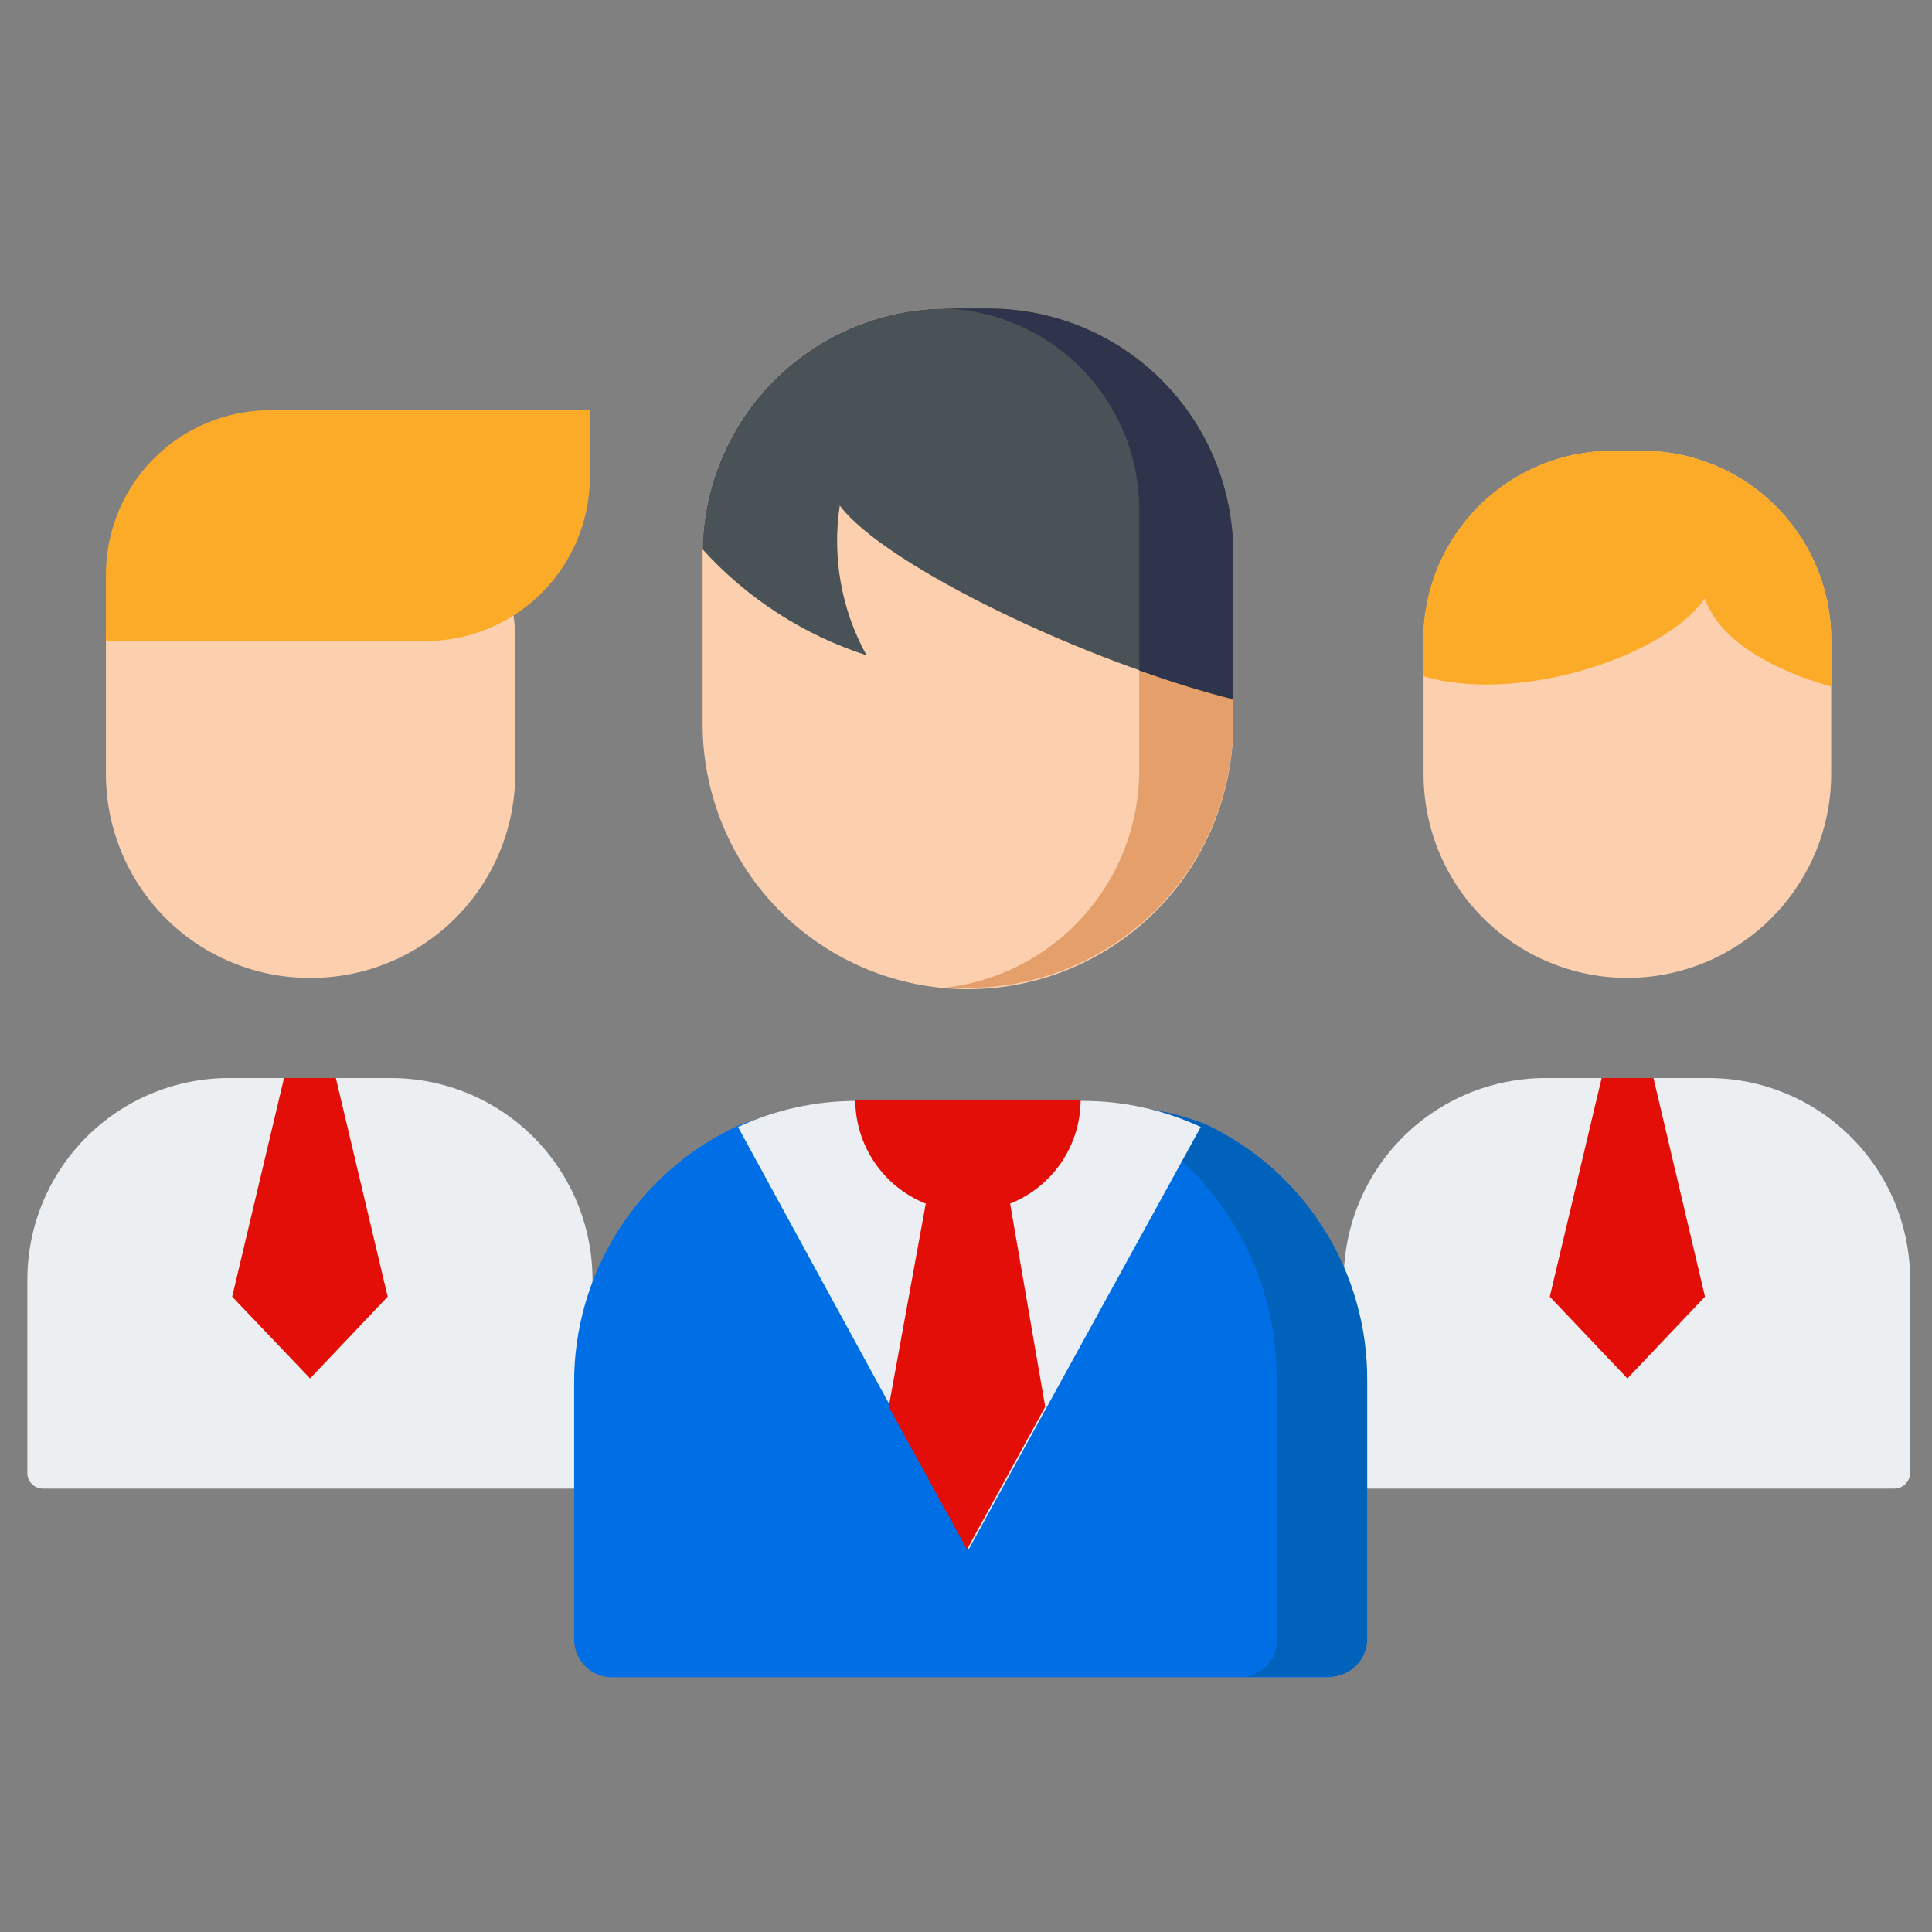 <svg width="72" height="72" viewBox="0 0 72 72" fill="none" xmlns="http://www.w3.org/2000/svg">
<rect x="0" y="0" width="72" height="72" fill="#808080" stroke="none"/>
<g id="all color icons for website-21">
<path id="Vector" d="M60.648 36.444C59.646 36.444 58.655 36.246 57.73 35.861C56.805 35.476 55.966 34.913 55.26 34.202C54.554 33.492 53.995 32.648 53.616 31.721C53.237 30.794 53.046 29.801 53.052 28.8V23.892C53.046 22.963 53.223 22.042 53.574 21.181C53.925 20.321 54.443 19.539 55.098 18.88C55.753 18.221 56.531 17.698 57.389 17.341C58.247 16.984 59.167 16.8 60.096 16.8H61.2C62.126 16.8 63.043 16.982 63.898 17.337C64.754 17.692 65.531 18.212 66.185 18.867C66.839 19.523 67.358 20.3 67.711 21.157C68.064 22.012 68.246 22.93 68.244 23.856V28.8C68.249 29.801 68.056 30.793 67.676 31.72C67.297 32.646 66.738 33.488 66.033 34.199C65.327 34.909 64.488 35.472 63.564 35.858C62.64 36.243 61.649 36.442 60.648 36.444Z" fill="#FCD0AE"/>
<path id="Vector_2" d="M63.672 40.176H57.6C55.606 40.176 53.695 40.967 52.284 42.375C50.873 43.784 50.079 45.694 50.076 47.688V54.888C50.076 55.044 50.138 55.193 50.248 55.304C50.358 55.414 50.508 55.476 50.664 55.476H70.596C70.752 55.476 70.901 55.414 71.012 55.304C71.122 55.193 71.184 55.044 71.184 54.888V47.688C71.184 45.696 70.392 43.785 68.984 42.376C67.575 40.967 65.664 40.176 63.672 40.176Z" fill="#ECEFF1"/>
<path id="Vector_3" d="M61.2 16.8H60.084C59.158 16.8 58.241 16.982 57.386 17.337C56.53 17.692 55.753 18.212 55.099 18.867C54.445 19.523 53.926 20.3 53.573 21.157C53.219 22.012 53.038 22.93 53.04 23.856V25.2C56.544 26.244 62.004 24.504 63.54 22.296C64.092 24 66.408 25.08 68.244 25.584V23.892C68.25 22.963 68.073 22.042 67.722 21.181C67.371 20.321 66.853 19.539 66.198 18.88C65.543 18.221 64.765 17.698 63.907 17.341C63.049 16.984 62.129 16.8 61.2 16.8Z" fill="#FCAB29"/>
<path id="Vector_4" d="M61.62 40.176H59.688L57.756 48.324L60.648 51.372L63.54 48.324L61.62 40.176Z" fill="#E30E08"/>
<path id="Vector_5" d="M11.544 36.444C10.542 36.444 9.551 36.246 8.626 35.861C7.701 35.477 6.862 34.913 6.156 34.202C5.45 33.492 4.891 32.649 4.512 31.722C4.133 30.794 3.942 29.802 3.948 28.8V23.892C3.942 22.963 4.119 22.042 4.47 21.182C4.821 20.321 5.339 19.539 5.994 18.88C6.649 18.221 7.427 17.698 8.285 17.341C9.143 16.984 10.063 16.8 10.992 16.8H12.108C13.041 16.794 13.966 16.973 14.829 17.327C15.693 17.681 16.477 18.203 17.137 18.863C17.797 19.523 18.319 20.307 18.673 21.17C19.027 22.034 19.206 22.959 19.2 23.892V28.8C19.205 29.806 19.01 30.803 18.627 31.734C18.243 32.664 17.68 33.509 16.968 34.22C16.255 34.931 15.409 35.493 14.479 35.875C13.547 36.257 12.55 36.45 11.544 36.444Z" fill="#FCD0AE"/>
<path id="Vector_6" d="M14.568 40.176H8.568C7.578 40.171 6.598 40.362 5.682 40.737C4.767 41.113 3.934 41.665 3.233 42.363C2.531 43.061 1.975 43.891 1.595 44.805C1.215 45.719 1.02 46.698 1.02 47.688V54.888C1.018 54.965 1.032 55.041 1.06 55.112C1.088 55.183 1.131 55.248 1.184 55.303C1.238 55.358 1.302 55.401 1.373 55.431C1.443 55.461 1.519 55.476 1.596 55.476H21.504C21.581 55.476 21.657 55.461 21.727 55.431C21.798 55.401 21.862 55.358 21.916 55.303C21.969 55.248 22.011 55.183 22.04 55.112C22.068 55.041 22.081 54.965 22.08 54.888V47.688C22.08 46.701 21.886 45.724 21.508 44.813C21.131 43.902 20.577 43.074 19.88 42.376C19.182 41.678 18.354 41.125 17.443 40.748C16.531 40.37 15.554 40.176 14.568 40.176Z" fill="#ECEFF1"/>
<path id="Vector_7" d="M12.516 40.176H10.584L8.652 48.324L11.556 51.372L14.448 48.324L12.516 40.176Z" fill="#E30E08"/>
<path id="Vector_8" d="M40.332 41.256H31.932C30.423 41.163 28.912 41.4 27.504 41.952C25.673 42.799 24.124 44.154 23.041 45.856C21.958 47.558 21.387 49.535 21.396 51.552V61.152C21.412 61.515 21.566 61.858 21.827 62.111C22.088 62.363 22.437 62.505 22.8 62.508H49.452C49.638 62.508 49.821 62.471 49.992 62.4C50.163 62.329 50.319 62.224 50.449 62.093C50.58 61.961 50.683 61.805 50.753 61.633C50.822 61.462 50.858 61.278 50.856 61.092V51.492C50.87 49.477 50.304 47.5 49.225 45.798C48.147 44.096 46.601 42.74 44.772 41.892C43.357 41.355 41.841 41.137 40.332 41.256Z" fill="#006EE5"/>
<path id="Vector_9" d="M40.332 41.256H38.196C40.3 41.156 42.364 41.85 43.98 43.2C45.128 44.247 46.042 45.525 46.663 46.95C47.283 48.374 47.596 49.914 47.58 51.468V61.068C47.6 61.413 47.487 61.753 47.264 62.017C47.04 62.28 46.724 62.448 46.38 62.484H49.548C49.733 62.484 49.917 62.447 50.088 62.376C50.259 62.305 50.415 62.2 50.545 62.069C50.676 61.937 50.779 61.781 50.849 61.609C50.919 61.437 50.954 61.254 50.952 61.068V51.468C50.966 49.453 50.4 47.476 49.321 45.774C48.242 44.072 46.697 42.716 44.868 41.868C43.422 41.324 41.871 41.115 40.332 41.256Z" fill="#0062BA"/>
<path id="Vector_10" d="M36.096 57.744L44.748 42C43.365 41.357 41.857 41.025 40.332 41.028H31.932C30.403 41.025 28.891 41.357 27.504 42L36.096 57.744Z" fill="#EBEEF2"/>
<path id="Vector_11" d="M37.644 44.856C38.419 44.547 39.084 44.012 39.553 43.321C40.021 42.63 40.272 41.815 40.272 40.98H31.872C31.873 41.815 32.123 42.63 32.592 43.321C33.06 44.012 33.725 44.547 34.5 44.856L33.12 52.428L36.036 57.744L38.952 52.428L37.644 44.856Z" fill="#E30E08"/>
<path id="Vector_12" d="M36.072 36.864C34.774 36.864 33.488 36.608 32.288 36.111C31.088 35.614 29.998 34.886 29.08 33.968C27.226 32.114 26.184 29.599 26.184 26.976V20.616C26.183 19.419 26.417 18.233 26.874 17.127C27.331 16.02 28.002 15.015 28.848 14.168C29.693 13.321 30.698 12.649 31.804 12.191C32.91 11.732 34.095 11.496 35.292 11.496H36.852C38.049 11.496 39.234 11.732 40.34 12.191C41.446 12.649 42.451 13.321 43.297 14.168C44.143 15.015 44.813 16.02 45.27 17.127C45.727 18.233 45.962 19.419 45.96 20.616V26.976C45.96 29.599 44.918 32.114 43.064 33.968C41.21 35.822 38.695 36.864 36.072 36.864Z" fill="#FCD0AE"/>
<path id="Vector_13" d="M36.852 11.496H35.124C37.082 11.54 38.945 12.348 40.315 13.747C41.685 15.146 42.453 17.026 42.456 18.984V28.716C42.453 30.728 41.706 32.668 40.359 34.163C39.012 35.658 37.161 36.603 35.16 36.816C35.46 36.816 35.76 36.816 36.072 36.816C38.694 36.816 41.209 35.774 43.064 33.92C44.918 32.066 45.96 29.551 45.96 26.928V20.568C45.95 18.159 44.987 15.851 43.28 14.151C41.573 12.451 39.261 11.496 36.852 11.496Z" fill="#E59F6A"/>
<path id="Vector_14" d="M36.852 11.496H35.292C32.9 11.499 30.605 12.441 28.901 14.12C27.198 15.799 26.222 18.08 26.184 20.472C27.839 22.3 29.945 23.662 32.292 24.42C31.355 22.72 31.005 20.759 31.296 18.84C32.952 21.072 40.584 24.732 45.96 26.04V20.616C45.962 19.419 45.727 18.233 45.27 17.127C44.813 16.02 44.143 15.015 43.297 14.168C42.451 13.321 41.446 12.649 40.34 12.191C39.234 11.732 38.049 11.496 36.852 11.496Z" fill="#495256"/>
<path id="Vector_15" d="M36.852 11.496H35.124C37.082 11.54 38.945 12.348 40.315 13.747C41.685 15.146 42.453 17.026 42.456 18.984V24.984C43.656 25.416 44.856 25.788 45.96 26.064V20.616C45.962 19.419 45.727 18.233 45.27 17.127C44.813 16.02 44.142 15.015 43.297 14.168C42.451 13.321 41.446 12.649 40.34 12.191C39.234 11.732 38.049 11.496 36.852 11.496Z" fill="#2E344C"/>
<path id="Vector_16" d="M3.948 23.892H15.852C17.478 23.892 19.038 23.246 20.188 22.096C21.338 20.946 21.984 19.386 21.984 17.76V15.288H10.068C9.263 15.288 8.467 15.447 7.723 15.755C6.98 16.063 6.305 16.515 5.736 17.085C5.168 17.654 4.717 18.331 4.41 19.074C4.104 19.818 3.946 20.615 3.948 21.42V23.892Z" fill="#FCAB29"/>
</g>
</svg>
